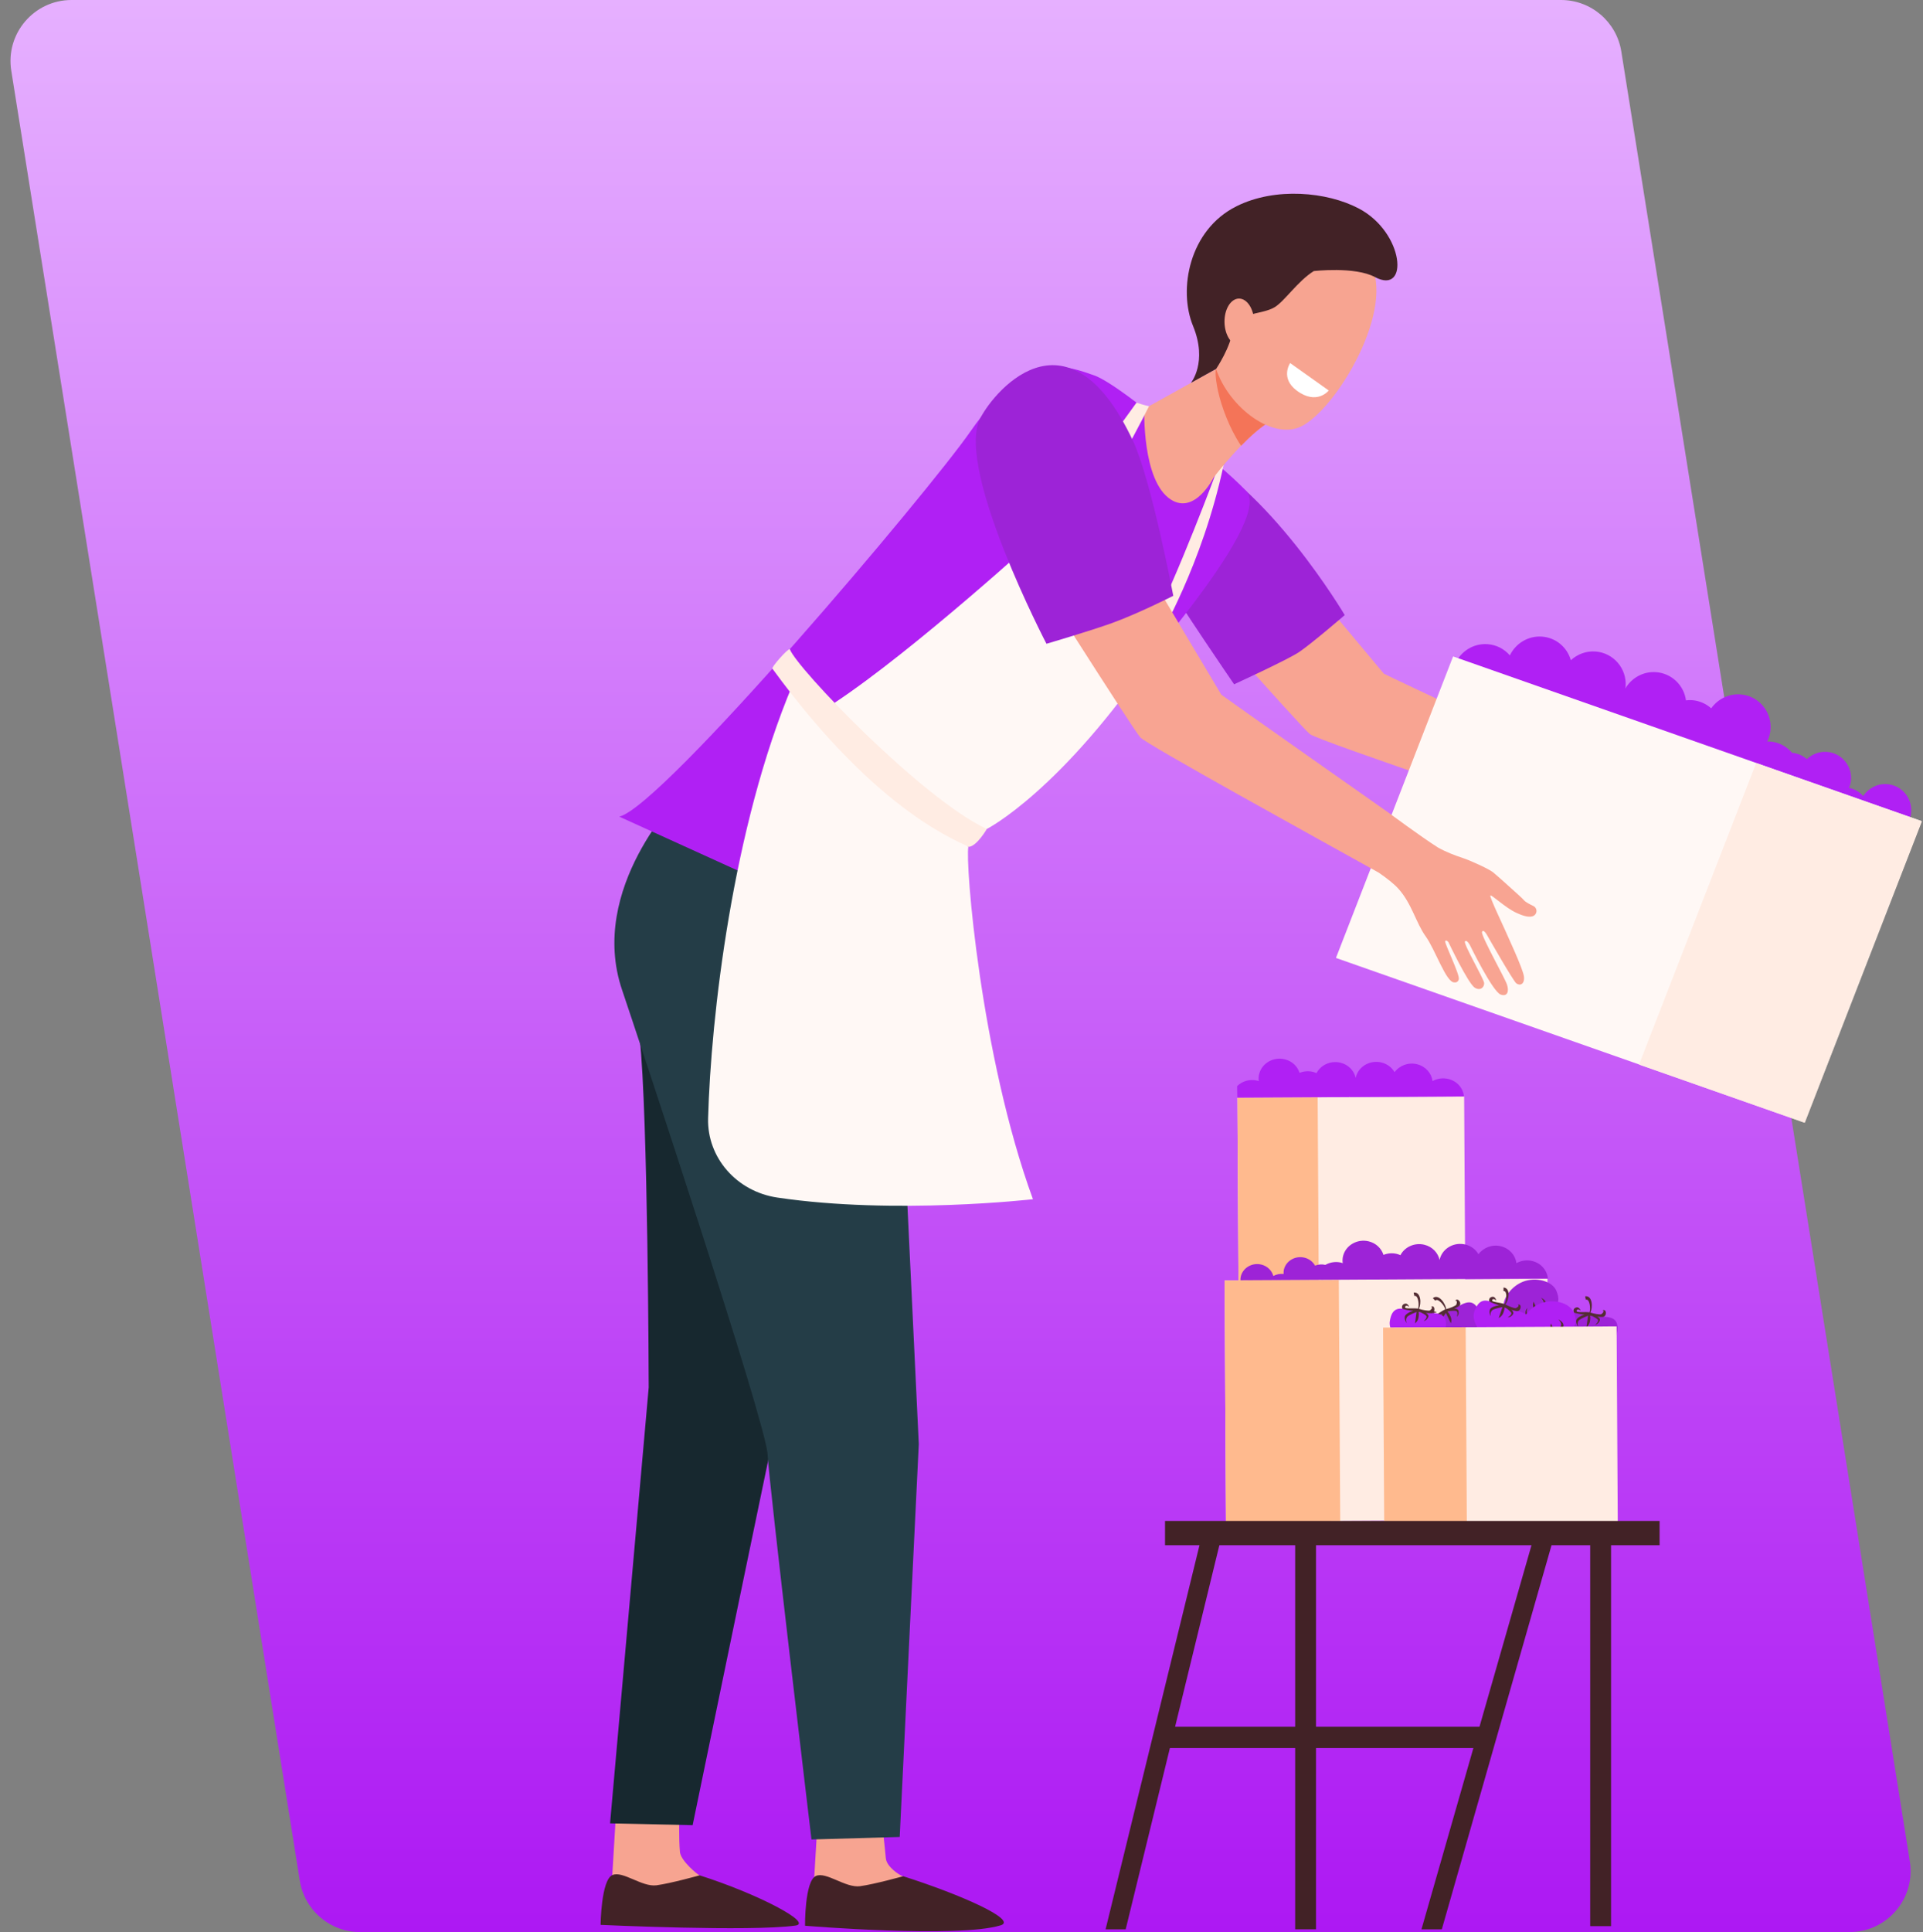 <svg width="1575" height="1582" viewBox="0 0 1575 1582" fill="none" xmlns="http://www.w3.org/2000/svg">
<rect x="0" y="0" width="1575" height="1582" fill="#808080" stroke="none"/>
<path d="M9.228 57.873C4.385 27.502 27.85 0 58.605 0H1278.53C1303.1 0 1324.03 17.858 1327.9 42.127L1564.22 1524.13C1569.06 1554.5 1545.6 1582 1514.84 1582H294.924C270.349 1582 249.417 1564.14 245.547 1539.87L9.228 57.873Z" fill="url(#paint0_linear_287_2691)"/>
<path d="M1191.79 543.568C1196.3 533.448 1206.64 526.67 1218.26 527.452C1225.66 527.95 1232.14 531.434 1236.63 536.648C1241.29 526.931 1251.49 520.484 1262.83 521.266C1274.37 522.048 1283.57 530.059 1286.58 540.582C1291.87 535.747 1298.97 532.927 1306.62 533.448C1321.43 534.467 1332.52 547.313 1331.43 562.196C1331.38 562.765 1331.2 563.287 1331.13 563.855C1336.16 555.229 1345.68 549.635 1356.25 550.37C1369.14 551.247 1379.19 561.106 1380.86 573.454C1382.45 573.264 1384.1 573.169 1385.77 573.288C1391.87 573.715 1397.28 576.227 1401.55 579.971C1406.83 572.553 1415.63 567.932 1425.33 568.572C1440.13 569.567 1451.23 582.436 1450.13 597.32C1449.85 600.851 1448.88 604.169 1447.44 607.179C1448.11 607.179 1448.73 607.061 1449.41 607.108C1456.83 607.606 1463.27 611.137 1467.73 616.398C1472.41 616.801 1476.6 618.697 1479.89 621.565C1484.13 617.56 1489.91 615.213 1496.17 615.64C1508.03 616.446 1516.93 626.755 1516.04 638.676C1515.86 640.952 1515.26 643.085 1514.44 645.099C1519.03 646.071 1523.07 648.441 1526.01 651.806C1530.19 645.502 1537.45 641.497 1545.45 642.042C1557.32 642.848 1566.21 653.157 1565.32 665.078C1565.17 667.045 1564.69 668.894 1564.07 670.648L1466.23 637.302V637.326L1191.79 543.568Z" fill="#B020F4"/>
<path d="M1369.92 638.226C1342.57 642.445 1344.19 646.687 1340.68 647.137C1336.51 647.659 1287.16 624.101 1287.16 624.101C1287.16 624.101 1141.19 555.608 1133.43 551.626L1028.07 425.589L946.855 461.186C946.855 461.186 1065.36 595.187 1072.86 601.088C1080.36 606.989 1289.68 676.786 1307.87 683.517C1307.87 683.517 1326.22 699.467 1338.11 709.09C1349.97 718.712 1365.85 722.551 1369.67 724.732C1370.22 725.063 1383.33 731.628 1401.82 735.468C1417.78 738.762 1404.49 728.476 1404.49 728.476C1404.49 728.476 1376.27 717.147 1377.67 715.109C1378.74 713.521 1393.75 720.608 1411.34 724.447C1415.88 725.443 1420.34 726.39 1424.46 727.22C1435.25 729.448 1440.01 723.57 1429.14 719.47C1425.3 718.025 1418.87 715.773 1414.04 714.825C1408.8 713.782 1404.42 711.175 1400.18 709.635C1391.78 706.601 1385.6 704.468 1385.92 704.207C1386.34 703.852 1385.17 702.074 1390.01 702.975C1395.84 704.065 1407.58 709.042 1416.28 709.966C1421.22 710.488 1431.46 712.218 1431.46 712.218C1431.46 712.218 1449.56 713.877 1449.68 711.46C1449.96 706.198 1438.81 703.236 1431.96 703.378C1427.65 701.292 1416.8 699.775 1416.8 699.775C1416.8 699.775 1395.79 691.907 1397.01 688.944C1397.49 687.759 1410.22 689.584 1423.71 690.461C1437.97 691.385 1448.31 691.385 1449.06 688.755C1450.26 684.583 1438.91 683.019 1438.91 683.019C1438.91 683.019 1428.89 681.621 1425.63 680.934C1421.79 680.104 1410.5 676.739 1410.5 676.739C1410.5 676.739 1371.86 663.254 1373.26 660.528C1374.65 657.826 1381.03 652.138 1383.75 652.162C1386.47 652.186 1391.35 654.769 1394.07 654.769C1396.79 654.793 1402.65 654.295 1403.07 651.024C1403.47 647.777 1388.34 641.023 1388.34 641.023C1388.34 641.023 1377.79 637.018 1369.92 638.226Z" fill="#F8A492"/>
<path d="M1101.38 503.633C1101.38 503.633 1075.08 526.338 1064.16 533.803C1055.06 540.013 1010.77 560.3 1010.77 560.3C1010.77 560.3 966.694 496.144 947.426 463.959C924.044 424.925 907.867 366.883 913.376 365.295C928.88 360.887 950.218 358.185 969.935 366.789C1038.14 396.58 1101.38 503.633 1101.38 503.633Z" fill="#9D23D7"/>
<path d="M1344.37 671.762C1356.06 673.515 1368.02 671.406 1373.21 661.215C1374.38 673.302 1355.13 679.274 1344.37 671.762Z" fill="#FE875E"/>
<path d="M1190.14 537.485L1573.85 672.292L1477.91 919.164L1094.19 784.357L1190.14 537.485Z" fill="#FFF8F5"/>
<path d="M1438.35 624.817L1574.11 672.496L1478.19 919.368L1342.44 871.689L1438.35 624.817Z" fill="#FFECE3"/>
<path d="M669.886 1487.04C669.886 1487.04 666.969 1536.17 666.944 1536.27C665.872 1542.5 661.66 1557.91 661.66 1563.57C661.66 1584.88 761.044 1545.49 738.759 1536.06C736.74 1535.2 726.171 1528.73 725.523 1521.5C724.501 1510.34 721.908 1487.73 721.908 1487.73L669.886 1487.04Z" fill="#F7A491"/>
<path d="M739.736 1536.27C739.736 1536.27 716.404 1542.79 704.464 1544.42C692.524 1546.06 676.77 1532.34 668.294 1536.03C658.996 1540.11 659.345 1576.8 659.345 1576.8C659.345 1576.8 784.48 1587.25 819.652 1576.44C833.612 1572.15 787.447 1551.44 739.736 1536.27Z" fill="#422226"/>
<path d="M504.394 1486.74C504.394 1486.74 501.477 1535.87 501.452 1535.96C500.38 1542.19 496.168 1557.6 496.168 1563.29C496.168 1584.59 595.552 1545.2 573.267 1535.77C571.248 1534.92 557.563 1523.64 556.89 1516.39C555.868 1505.22 556.416 1487.45 556.416 1487.45L504.394 1486.74Z" fill="#F7A491"/>
<path d="M573.021 1535.54C573.021 1535.54 549.689 1542.05 537.749 1543.69C525.809 1545.32 510.055 1531.6 501.58 1535.3C492.282 1539.37 491.908 1576.09 491.908 1576.09C491.908 1576.09 614.773 1581.84 651.591 1576.65C666.073 1574.59 620.731 1550.7 573.021 1535.54Z" fill="#422226"/>
<path d="M533.887 704.302C533.887 704.302 517.036 787.158 523.916 849.987C530.771 912.816 531.319 1136 531.319 1136L499.662 1492.97L567.289 1494.46C567.289 1494.46 640.973 1137.54 639.602 1146.69C638.231 1155.86 664.305 895.373 664.305 895.373L576.462 696.41L533.887 704.302Z" fill="#17282F"/>
<path d="M557.445 650.786C557.445 650.786 481.143 727.195 509.535 810.667C520.926 844.203 627.265 1164.46 628.661 1190.65C630.032 1216.84 664.631 1506.17 664.631 1506.17L736.894 1504.11L752.523 1182.4L731.859 748.952L687.987 675.861L557.445 650.786Z" fill="#243D47"/>
<path d="M1020.68 402.078C995.706 375.581 941.316 337.85 941.316 337.85C941.316 337.85 908.911 311.543 895.724 307.206C876.281 300.831 843.004 283.838 794.845 353.232C760.396 402.884 542.933 660.006 507.237 668.68L740.354 774.714C746.736 724.067 861.948 628.39 878.525 610.544C915.541 570.656 1044.34 427.176 1020.68 402.078Z" fill="#B020F4"/>
<path d="M683.549 575.468C749.381 531.86 853.401 436.681 853.401 436.681C908.115 487.873 946.852 532.642 946.852 532.642C869.03 648.038 808.233 678.777 808.233 678.777C776.975 675.293 710.096 614.194 698.804 599.311C687.512 584.474 683.549 575.468 683.549 575.468Z" fill="#FFF8F5"/>
<path d="M1002.16 380.891C984.541 463.106 949.444 520.934 946.851 527.12C939.897 525.058 939.373 521.195 939.373 521.195C965.422 470.121 996.905 384.659 996.905 384.659C998.525 381.862 1002.16 380.891 1002.16 380.891Z" fill="#FFECE3"/>
<path d="M1009.82 294.36L937.209 334.769C937.209 334.769 935.165 393.687 958.895 408.998C978.812 421.843 993.968 391.009 993.968 391.009C993.968 391.009 1020.96 355.436 1041.48 344.344C1061.99 333.3 1009.82 294.36 1009.82 294.36Z" fill="#F7A491"/>
<path d="M853.401 436.681C898.768 373.923 930.849 329.675 930.849 329.675C936.657 331.713 941.094 332.59 941.094 332.59C907.791 399.021 864.892 463.96 859.034 460.736C844.053 457.537 853.401 436.681 853.401 436.681Z" fill="#FFECE3"/>
<path d="M997.63 320.288C1000.37 332.589 1006.68 350.364 1016.48 365.01C1024.48 356.786 1033.48 348.705 1041.48 344.367C1050.95 339.248 1044.92 328.204 1035.69 317.8C1022.66 304.907 1009.82 294.36 1009.82 294.36L995.861 302.134C994.963 307.158 996.733 316.188 997.63 320.288Z" fill="#F47458"/>
<path d="M1047.64 193.043C1046.41 191.621 986.714 262.248 994.093 295.38C1001.45 328.513 1037.54 358.754 1062.62 350.436C1090.36 341.24 1141.93 258.077 1123.44 217.692C1104.94 177.33 1047.64 193.043 1047.64 193.043Z" fill="#F7A491"/>
<path d="M1112.99 170.765C1086.96 156.996 1044.51 153.061 1012.81 168.846C973.82 188.256 964.921 237.102 977.135 266.893C989.35 296.684 975.365 313.535 975.365 313.535L996.055 302.04C996.055 302.04 1008.14 284.123 1009.72 269.832C1011.29 255.541 1033.22 258.076 1043.92 251.583C1052.17 246.606 1062.69 230.371 1076.02 221.958C1076.02 221.958 1109.6 218.047 1126.13 226.864C1154.27 241.866 1150.28 190.484 1112.99 170.765Z" fill="#422226"/>
<path d="M1027.14 263.48C1027.34 274.074 1022.06 282.748 1015.38 282.867C1008.7 282.961 1003.11 274.453 1002.91 263.859C1002.71 253.265 1008 244.591 1014.68 244.472C1021.38 244.378 1026.97 252.886 1027.14 263.48Z" fill="#F7A491"/>
<path d="M1088.29 319.744L1056.68 297.276C1056.68 297.276 1048.33 309.411 1061.92 319.697C1078.49 332.187 1088.29 319.744 1088.29 319.744Z" fill="white"/>
<path d="M1167.65 766.657C1159.72 755.66 1156.28 739.805 1145.34 727.694C1141.68 723.618 1135.82 719.043 1129.14 714.469C1076.49 685.176 939.346 609.691 933.987 603.814C927.655 596.87 834.055 448.981 834.055 448.981L918.133 430.874L1000.29 568.809C1007.15 573.999 1137.59 665.647 1137.59 665.647C1137.59 665.647 1163.51 684.915 1177.7 693.921C1184.85 697.903 1191.81 700.463 1197.89 702.477C1205.54 705.013 1220.12 711.91 1223.06 714.375C1226.48 717.242 1233.36 723.381 1237.42 727.102C1241.51 730.846 1246.45 735.065 1248.34 737.292C1249.51 738.643 1253.1 740.516 1255.74 741.772C1259.68 743.644 1259.18 749.19 1254.95 750.328C1250.96 751.394 1245.55 749.024 1242.21 747.531C1232.76 743.312 1221.24 731.913 1220.62 733.311C1220.02 734.709 1231.71 759.12 1232.89 761.988C1234.03 764.856 1247.49 793.296 1248.17 799.648C1248.86 805.975 1244.85 807.445 1241.86 805.122C1239.29 803.131 1217.65 765.164 1217.65 765.164C1217.65 765.164 1214.89 760.329 1213.82 763.102C1212.74 765.875 1232.31 800.382 1234.23 806.046C1236.15 811.711 1234.63 816.356 1229.12 814.365C1222.42 811.948 1203.92 773.886 1203.92 773.886C1203.92 773.886 1201.5 769.145 1199.86 770.804C1198.21 772.463 1215.39 801.544 1215.56 804.909C1215.76 808.251 1212.57 811.569 1207.93 808.772C1202.47 805.478 1186.27 771.35 1186.27 771.35C1186.27 771.35 1184.28 769.098 1183.63 770.686C1183.01 772.274 1195.77 798.083 1194.82 801.852C1194.02 805.027 1191.03 804.388 1191.03 804.388C1184.35 804.388 1175.58 777.654 1167.65 766.657Z" fill="#F8A492"/>
<path d="M857.09 527.12C857.09 527.12 892.761 516.668 910.808 510.15C932.295 502.4 960.961 487.848 960.961 487.848C960.961 487.848 942.988 393.072 928.032 361.171C873.143 244.093 810.801 324.839 802.326 343.657C783.406 385.772 857.09 527.12 857.09 527.12Z" fill="#9D23D7"/>
<path d="M649.324 560.324C599.894 677.355 582.196 833.254 579.952 915.683C579.08 947.797 603.284 975.621 636.661 980.574C733.079 994.913 846.023 981.925 846.023 981.925C803.049 864.349 790.386 705.748 793.128 693.4C760.05 656.926 649.324 560.324 649.324 560.324Z" fill="#FFF8F5"/>
<path d="M808.234 678.801C754.816 653.845 652.242 546.744 646.883 531.552C645.637 530.557 631.403 546.531 632.649 547.526C720.965 668.681 788.442 689.656 793.129 693.424C799.759 693.424 808.234 678.801 808.234 678.801Z" fill="#FFECE3"/>
<path d="M1210.96 1154.77C1210.96 1162.23 1204.6 1168.29 1196.73 1168.29C1188.88 1168.29 1182.52 1162.25 1182.52 1154.77C1182.52 1147.31 1188.88 1141.24 1196.73 1141.24C1204.6 1141.24 1210.96 1147.31 1210.96 1154.77Z" fill="#F7CC7F"/>
<path d="M1199.18 897.806L1013.46 898.789L1014.37 1052.64L1200.09 1051.66L1199.18 897.806Z" fill="#FFECE3"/>
<path d="M1079.2 898.446L1013.48 898.794L1014.39 1052.64L1080.1 1052.3L1079.2 898.446Z" fill="#FFBA8E"/>
<path d="M1267.4 1047.02L1002.98 1048.42L1004.13 1245.93L1268.56 1244.53L1267.4 1047.02Z" fill="#FFECE3"/>
<path d="M1096.53 1047.94L1002.98 1048.44L1004.13 1245.94L1097.68 1245.45L1096.53 1047.94Z" fill="#FFBA8E"/>
<path d="M1212.25 1075.2C1215.32 1083.19 1208.17 1095.06 1197.62 1099.65C1187.08 1104.22 1173.53 1100.86 1170.02 1093.08C1164.96 1081.9 1170.89 1079.35 1178.67 1076.7C1180.16 1076.19 1181.72 1075.69 1183.27 1075.1C1184.18 1074.76 1185.1 1074.42 1186.01 1074.01C1186.95 1073.61 1187.88 1073.14 1188.8 1072.66C1189.9 1072.07 1191.01 1071.46 1192.07 1070.86C1200.15 1066.29 1207.19 1062.02 1212.25 1075.2Z" fill="#9D23D7"/>
<path d="M1193.99 1064.26C1192.5 1063.7 1191.93 1065.15 1191.93 1065.15C1193.37 1064.53 1193.48 1066.49 1192.8 1068.21C1192.39 1069.26 1186.89 1071.36 1184.8 1071.79C1184.67 1071.81 1184.55 1071.85 1184.42 1071.89C1183.99 1067.3 1178.19 1059.03 1173.53 1062.95L1175.55 1065.03C1175.64 1064.91 1175.83 1064.69 1176.04 1064.59C1178.19 1063.38 1182.97 1068.77 1183.74 1072.11C1180.44 1073.44 1175.51 1077.67 1174.45 1076.94C1173.06 1076.01 1174.89 1074.86 1174.89 1074.86L1176.81 1074.56C1176.81 1074.56 1174.08 1072.9 1172.66 1074.21C1170.36 1076.34 1172.11 1078.56 1173.04 1078.9C1173.79 1079.19 1178.87 1077 1181.34 1075.91C1180.61 1076.6 1178.49 1079.13 1178.06 1081.9C1177.57 1085.05 1182.46 1087.07 1182.46 1087.07C1182.46 1087.07 1179.12 1084.42 1180.19 1081.69C1181.02 1079.57 1183.27 1076.36 1184.23 1075.04L1188.29 1083.53C1188.29 1083.53 1189.46 1081.05 1187.97 1077.75C1186.99 1075.59 1186.12 1074.54 1185.65 1074.09L1187.48 1073.47C1188.67 1073.32 1190.61 1073.18 1192.25 1073.38C1194.8 1073.71 1193.22 1078.24 1193.22 1078.24C1193.22 1078.24 1194.54 1077.06 1194.69 1075.2C1194.99 1071.6 1192.84 1071.63 1191.12 1071.65C1192.2 1071.02 1193.29 1070.61 1194.75 1069.64C1197.29 1068.03 1195.48 1064.83 1193.99 1064.26Z" fill="#542D34"/>
<path d="M1231.93 1073.52C1229.1 1065.46 1236.59 1053.79 1247.28 1049.5C1257.96 1045.24 1271.4 1048.98 1274.7 1056.86C1279.42 1068.19 1273.42 1070.57 1265.55 1073C1264.06 1073.46 1262.49 1073.93 1260.92 1074.46C1259.98 1074.76 1259.07 1075.1 1258.13 1075.47C1257.17 1075.85 1256.24 1076.27 1255.3 1076.74C1254.17 1077.29 1253.07 1077.87 1251.96 1078.44C1243.77 1082.77 1236.61 1086.83 1231.93 1073.52Z" fill="#9D23D7"/>
<path d="M1249.88 1084.97C1251.35 1085.58 1251.96 1084.14 1251.96 1084.14C1250.5 1084.73 1250.45 1082.77 1251.18 1081.07C1251.62 1080.04 1257.17 1078.09 1259.26 1077.71C1259.39 1077.69 1259.51 1077.65 1259.66 1077.63C1259.96 1082.22 1265.51 1090.65 1270.27 1086.89L1268.32 1084.75C1268.23 1084.87 1268.04 1085.07 1267.81 1085.17C1265.64 1086.32 1261 1080.78 1260.32 1077.43C1263.66 1076.17 1268.7 1072.11 1269.76 1072.88C1271.1 1073.85 1269.25 1074.94 1269.25 1074.94L1267.32 1075.18C1267.32 1075.18 1270 1076.92 1271.46 1075.65C1273.83 1073.61 1272.15 1071.32 1271.23 1070.96C1270.51 1070.65 1265.34 1072.7 1262.83 1073.71C1263.58 1073.04 1265.79 1070.57 1266.28 1067.82C1266.85 1064.69 1262.02 1062.53 1262.02 1062.53C1262.02 1062.53 1265.28 1065.28 1264.13 1067.96C1263.23 1070.07 1260.87 1073.22 1259.9 1074.5L1256.09 1065.88C1256.09 1065.88 1254.83 1068.33 1256.24 1071.66C1257.15 1073.85 1257.98 1074.92 1258.45 1075.39L1256.6 1075.95C1255.41 1076.05 1253.45 1076.15 1251.84 1075.89C1249.28 1075.49 1251.01 1071.02 1251.01 1071.02C1251.01 1071.02 1249.67 1072.15 1249.45 1074.01C1249.05 1077.59 1251.2 1077.63 1252.92 1077.67C1251.84 1078.26 1250.71 1078.64 1249.22 1079.57C1246.69 1081.11 1248.41 1084.36 1249.88 1084.97Z" fill="#542D34"/>
<path d="M1324.16 1092.17C1322.35 1100.5 1309.78 1106.74 1298.38 1105.03C1286.98 1103.31 1277.44 1093.34 1278.75 1084.91C1280.65 1072.82 1287.05 1073.81 1295.07 1075.69C1296.6 1076.05 1298.19 1076.44 1299.81 1076.78C1300.77 1076.98 1301.74 1077.16 1302.72 1077.31C1303.74 1077.47 1304.76 1077.57 1305.81 1077.65C1307.06 1077.75 1308.31 1077.81 1309.57 1077.87C1318.86 1078.28 1327.16 1078.42 1324.16 1092.17Z" fill="#9D23D7"/>
<path d="M1314.78 1073.32C1313.84 1072.07 1312.55 1072.98 1312.55 1072.98C1314.12 1073.22 1313.12 1074.92 1311.61 1076.01C1310.7 1076.68 1304.89 1075.55 1302.91 1074.82C1302.79 1074.78 1302.66 1074.74 1302.53 1074.7C1304.7 1070.61 1304.36 1060.58 1298.28 1061.41L1298.83 1064.24C1298.96 1064.18 1299.26 1064.1 1299.49 1064.14C1301.96 1064.24 1303.02 1071.32 1301.85 1074.56C1298.34 1073.95 1291.88 1074.9 1291.37 1073.71C1290.73 1072.19 1292.88 1072.19 1292.88 1072.19L1294.66 1072.96C1294.66 1072.96 1293.28 1070.11 1291.37 1070.47C1288.26 1071.04 1288.52 1073.83 1289.11 1074.62C1289.58 1075.24 1295.07 1076.09 1297.75 1076.48C1296.77 1076.66 1293.58 1077.69 1291.69 1079.79C1289.54 1082.2 1292.54 1086.49 1292.54 1086.49C1292.54 1086.49 1291.18 1082.48 1293.58 1080.76C1295.45 1079.41 1299.13 1077.89 1300.64 1077.31L1299.38 1086.61C1299.38 1086.61 1301.74 1085.13 1302.3 1081.57C1302.66 1079.23 1302.51 1077.89 1302.36 1077.27L1304.25 1077.71C1305.34 1078.24 1307.04 1079.13 1308.29 1080.16C1310.27 1081.77 1306.44 1084.77 1306.44 1084.77C1306.44 1084.77 1308.19 1084.46 1309.34 1082.99C1311.57 1080.12 1309.76 1079 1308.27 1078.09C1309.53 1078.13 1310.68 1078.38 1312.44 1078.34C1315.48 1078.24 1315.72 1074.6 1314.78 1073.32Z" fill="#542D34"/>
<path d="M1183.7 1089.12C1181.89 1097.45 1169.32 1103.69 1157.92 1101.97C1146.52 1100.26 1136.97 1090.29 1138.29 1081.86C1140.18 1069.76 1146.58 1070.76 1154.6 1072.64C1156.13 1073 1157.73 1073.38 1159.34 1073.73C1160.3 1073.93 1161.28 1074.11 1162.26 1074.25C1163.28 1074.42 1164.3 1074.52 1165.34 1074.6C1166.6 1074.7 1167.85 1074.76 1169.11 1074.82C1178.42 1075.2 1186.69 1075.35 1183.7 1089.12Z" fill="#B020F4"/>
<path d="M1174.33 1070.27C1173.4 1069.02 1172.1 1069.93 1172.1 1069.93C1173.68 1070.17 1172.68 1071.87 1171.17 1072.96C1170.25 1073.63 1164.45 1072.49 1162.47 1071.77C1162.34 1071.73 1162.21 1071.69 1162.09 1071.65C1164.26 1067.56 1163.91 1057.53 1157.83 1058.36L1158.39 1061.19C1158.51 1061.13 1158.81 1061.05 1159.05 1061.09C1161.51 1061.19 1162.58 1068.27 1161.41 1071.5C1157.9 1070.9 1151.43 1071.85 1150.92 1070.65C1150.28 1069.14 1152.43 1069.14 1152.43 1069.14L1154.22 1069.91C1154.22 1069.91 1152.84 1067.06 1150.92 1067.42C1147.82 1067.99 1148.07 1070.78 1148.67 1071.56C1149.14 1072.19 1154.62 1073.04 1157.3 1073.42C1156.32 1073.61 1153.13 1074.64 1151.24 1076.74C1149.09 1079.15 1152.09 1083.43 1152.09 1083.43C1152.09 1083.43 1150.73 1079.43 1153.13 1077.71C1155 1076.36 1158.68 1074.84 1160.19 1074.25L1158.94 1083.55C1158.94 1083.55 1161.3 1082.08 1161.85 1078.52C1162.21 1076.17 1162.06 1074.84 1161.92 1074.21L1163.81 1074.66C1164.89 1075.16 1166.59 1076.07 1167.85 1077.1C1169.83 1078.72 1166 1081.71 1166 1081.71C1166 1081.71 1167.74 1081.41 1168.89 1079.94C1171.12 1077.06 1169.32 1075.95 1167.83 1075.04C1169.08 1075.08 1170.23 1075.33 1172 1075.28C1175.04 1075.18 1175.27 1071.52 1174.33 1070.27Z" fill="#542D34"/>
<path d="M1246.18 1091.32C1243.35 1083.25 1250.84 1071.58 1261.53 1067.3C1272.21 1063.03 1285.65 1066.77 1288.95 1074.66C1293.67 1085.98 1287.67 1088.37 1279.8 1090.79C1278.31 1091.26 1276.74 1091.72 1275.17 1092.25C1274.23 1092.55 1273.32 1092.9 1272.38 1093.26C1271.42 1093.64 1270.49 1094.07 1269.55 1094.53C1268.42 1095.08 1267.32 1095.67 1266.21 1096.23C1258 1100.56 1250.84 1104.62 1246.18 1091.32Z" fill="#B020F4"/>
<path d="M1264.11 1102.76C1265.58 1103.37 1266.19 1101.93 1266.19 1101.93C1264.73 1102.52 1264.68 1100.56 1265.41 1098.86C1265.85 1097.83 1271.42 1095.89 1273.51 1095.5C1273.64 1095.48 1273.76 1095.44 1273.89 1095.42C1274.19 1100.01 1279.74 1108.44 1284.5 1104.68L1282.55 1102.54C1282.46 1102.66 1282.27 1102.86 1282.04 1102.96C1279.87 1104.12 1275.23 1098.58 1274.55 1095.22C1277.89 1093.97 1282.93 1089.9 1283.99 1090.67C1285.33 1091.64 1283.48 1092.73 1283.48 1092.73L1281.55 1092.98C1281.55 1092.98 1284.23 1094.71 1285.69 1093.44C1288.05 1091.4 1286.37 1089.11 1285.46 1088.75C1284.74 1088.45 1279.57 1090.49 1277.08 1091.5C1277.83 1090.85 1280.04 1088.37 1280.53 1085.62C1281.1 1082.48 1276.27 1080.32 1276.27 1080.32C1276.27 1080.32 1279.53 1083.07 1278.38 1085.76C1277.49 1087.86 1275.12 1091.01 1274.15 1092.29L1270.34 1083.67C1270.34 1083.67 1269.09 1086.12 1270.49 1089.46C1271.4 1091.64 1272.23 1092.71 1272.7 1093.18L1270.85 1093.74C1269.66 1093.85 1267.72 1093.95 1266.09 1093.68C1263.56 1093.28 1265.26 1088.81 1265.26 1088.81C1265.26 1088.81 1263.92 1089.94 1263.7 1091.8C1263.3 1095.38 1265.45 1095.42 1267.17 1095.46C1266.09 1096.05 1264.96 1096.43 1263.47 1097.36C1260.92 1098.9 1262.64 1102.16 1264.11 1102.76Z" fill="#542D34"/>
<path d="M1250.73 1089.32C1247.3 1097.16 1233.73 1100.88 1222.89 1097.04C1212.04 1093.2 1204.64 1081.59 1207.62 1073.59C1211.87 1062.08 1217.96 1064.26 1225.46 1067.62C1226.89 1068.27 1228.38 1068.94 1229.91 1069.58C1230.8 1069.97 1231.71 1070.33 1232.65 1070.65C1233.63 1071 1234.61 1071.3 1235.61 1071.56C1236.82 1071.91 1238.05 1072.19 1239.24 1072.49C1248.28 1074.68 1256.38 1076.38 1250.73 1089.32Z" fill="#B020F4"/>
<path d="M1245.26 1069.04C1244.58 1067.62 1243.14 1068.29 1243.14 1068.29C1244.62 1068.81 1243.31 1070.31 1241.6 1071.08C1240.56 1071.54 1235.12 1069.34 1233.31 1068.25C1233.2 1068.19 1233.08 1068.13 1232.95 1068.07C1235.88 1064.47 1237.54 1054.58 1231.42 1054.24L1231.4 1057.13C1231.55 1057.09 1231.84 1057.07 1232.06 1057.15C1234.46 1057.71 1234.1 1064.85 1232.29 1067.8C1228.97 1066.53 1222.42 1066.23 1222.17 1064.99C1221.83 1063.39 1223.95 1063.8 1223.95 1063.8L1225.55 1064.89C1225.55 1064.89 1224.76 1061.84 1222.8 1061.82C1219.66 1061.8 1219.34 1064.57 1219.76 1065.46C1220.1 1066.16 1225.31 1068.02 1227.87 1068.93C1226.87 1068.93 1223.53 1069.32 1221.27 1071.04C1218.7 1072.98 1220.78 1077.75 1220.78 1077.75C1220.78 1077.75 1220.25 1073.57 1222.95 1072.33C1225.06 1071.36 1228.95 1070.57 1230.57 1070.27L1227.5 1079.17C1227.5 1079.17 1230.1 1078.18 1231.35 1074.78C1232.18 1072.55 1232.29 1071.22 1232.27 1070.55L1234.03 1071.36C1234.99 1072.07 1236.5 1073.28 1237.52 1074.54C1239.14 1076.5 1234.8 1078.7 1234.8 1078.7C1234.8 1078.7 1236.59 1078.74 1237.99 1077.51C1240.73 1075.12 1239.18 1073.69 1237.93 1072.51C1239.14 1072.8 1240.22 1073.24 1241.97 1073.55C1244.99 1073.99 1245.94 1070.45 1245.26 1069.04Z" fill="#542D34"/>
<path d="M1324.06 1086.06L1132.77 1087.07L1133.71 1247.21L1325 1246.2L1324.06 1086.06Z" fill="#FFECE3"/>
<path d="M1200.44 1086.71L1132.77 1087.07L1133.71 1247.21L1201.38 1246.85L1200.44 1086.71Z" fill="#FFBA8E"/>
<path d="M1186.33 883.481C1181.74 882.349 1177.08 883.097 1173.3 885.22C1172.47 878.749 1167.62 873.108 1160.58 871.39C1153.43 869.63 1146.2 872.461 1142.21 877.9C1139.99 874.119 1136.27 871.147 1131.51 869.974C1122.32 867.71 1112.94 872.967 1110.56 881.702C1110.48 882.025 1110.48 882.369 1110.39 882.692C1109.12 876.788 1104.48 871.754 1097.93 870.156C1089.93 868.195 1081.81 871.915 1078.26 878.669C1077.32 878.264 1076.34 877.9 1075.32 877.637C1071.54 876.707 1067.73 877.112 1064.39 878.446C1062.71 873.189 1058.33 868.842 1052.31 867.366C1043.13 865.101 1033.75 870.359 1031.37 879.093C1030.79 881.176 1030.71 883.258 1030.98 885.26C1030.58 885.139 1030.22 884.957 1029.79 884.836C1023.6 883.319 1017.39 885.24 1013.23 889.304L1013.61 912.354L1013.4 898.767L1104.84 898.282C1105.03 898.12 1105.2 897.978 1105.39 897.817C1105.42 897.978 1105.46 898.12 1105.5 898.282L1199.03 897.776C1198.41 891.124 1193.54 885.26 1186.33 883.481Z" fill="#B020F4"/>
<path d="M1267.78 1046.83C1267.12 1040.18 1262.25 1034.3 1255.05 1032.54C1250.45 1031.41 1245.82 1032.15 1242.01 1034.28C1241.18 1027.81 1236.33 1022.19 1229.29 1020.45C1222.15 1018.69 1214.92 1021.52 1210.92 1026.96C1208.71 1023.18 1204.98 1020.2 1200.22 1019.03C1191.03 1016.77 1181.66 1022.02 1179.27 1030.76C1179.19 1031.08 1179.19 1031.43 1179.1 1031.75C1177.83 1025.85 1173.19 1020.83 1166.64 1019.21C1158.65 1017.25 1150.52 1020.97 1146.99 1027.73C1146.06 1027.32 1145.08 1026.96 1144.06 1026.7C1140.27 1025.77 1136.46 1026.17 1133.13 1027.5C1131.45 1022.25 1127.06 1017.9 1121.05 1016.42C1111.86 1014.16 1102.48 1019.42 1100.1 1028.13C1099.53 1030.21 1099.44 1032.3 1099.72 1034.3C1099.31 1034.18 1098.95 1033.99 1098.55 1033.87C1093.93 1032.74 1089.32 1033.53 1085.53 1035.67C1082.6 1035.01 1079.68 1035.29 1077.09 1036.3C1075.35 1033.19 1072.33 1030.74 1068.43 1029.79C1061.08 1027.97 1053.57 1032.17 1051.65 1039.17C1051.29 1040.51 1051.23 1041.84 1051.29 1043.15C1048.32 1042.83 1045.38 1043.42 1042.89 1044.77C1041.66 1040.36 1038.09 1036.68 1033.11 1035.45C1025.75 1033.63 1018.25 1037.84 1016.33 1044.83C1016.01 1045.98 1015.93 1047.14 1015.95 1048.27L1082.13 1047.91V1047.93L1267.78 1046.83Z" fill="#9D23D7"/>
<path d="M1359.27 1245.35H954.188V1265.25H1359.27V1245.35Z" fill="#422226"/>
<path d="M1217.95 1413.88H953.102V1431.29H1217.95V1413.88Z" fill="#422226"/>
<path d="M1319.5 1255.28H1302.43V1577.14H1319.5V1255.28Z" fill="#422226"/>
<path d="M1077.85 1255.28H1060.78V1579.72H1077.85V1255.28Z" fill="#422226"/>
<path d="M1180.89 1579.74L1272.93 1257.63L1257.86 1252.96L1164.22 1579.74H1180.89Z" fill="#422226"/>
<path d="M921.972 1579.74L1000.7 1257.04L985.409 1253L905.512 1579.74H921.972Z" fill="#422226"/>
<defs>
<linearGradient id="paint0_linear_287_2691" x1="786.724" y1="0" x2="786.724" y2="1582" gradientUnits="userSpaceOnUse">
<stop stop-color="#E6B0FF"/>
<stop offset="1" stop-color="#AD18F3"/>
</linearGradient>
</defs>
</svg>
